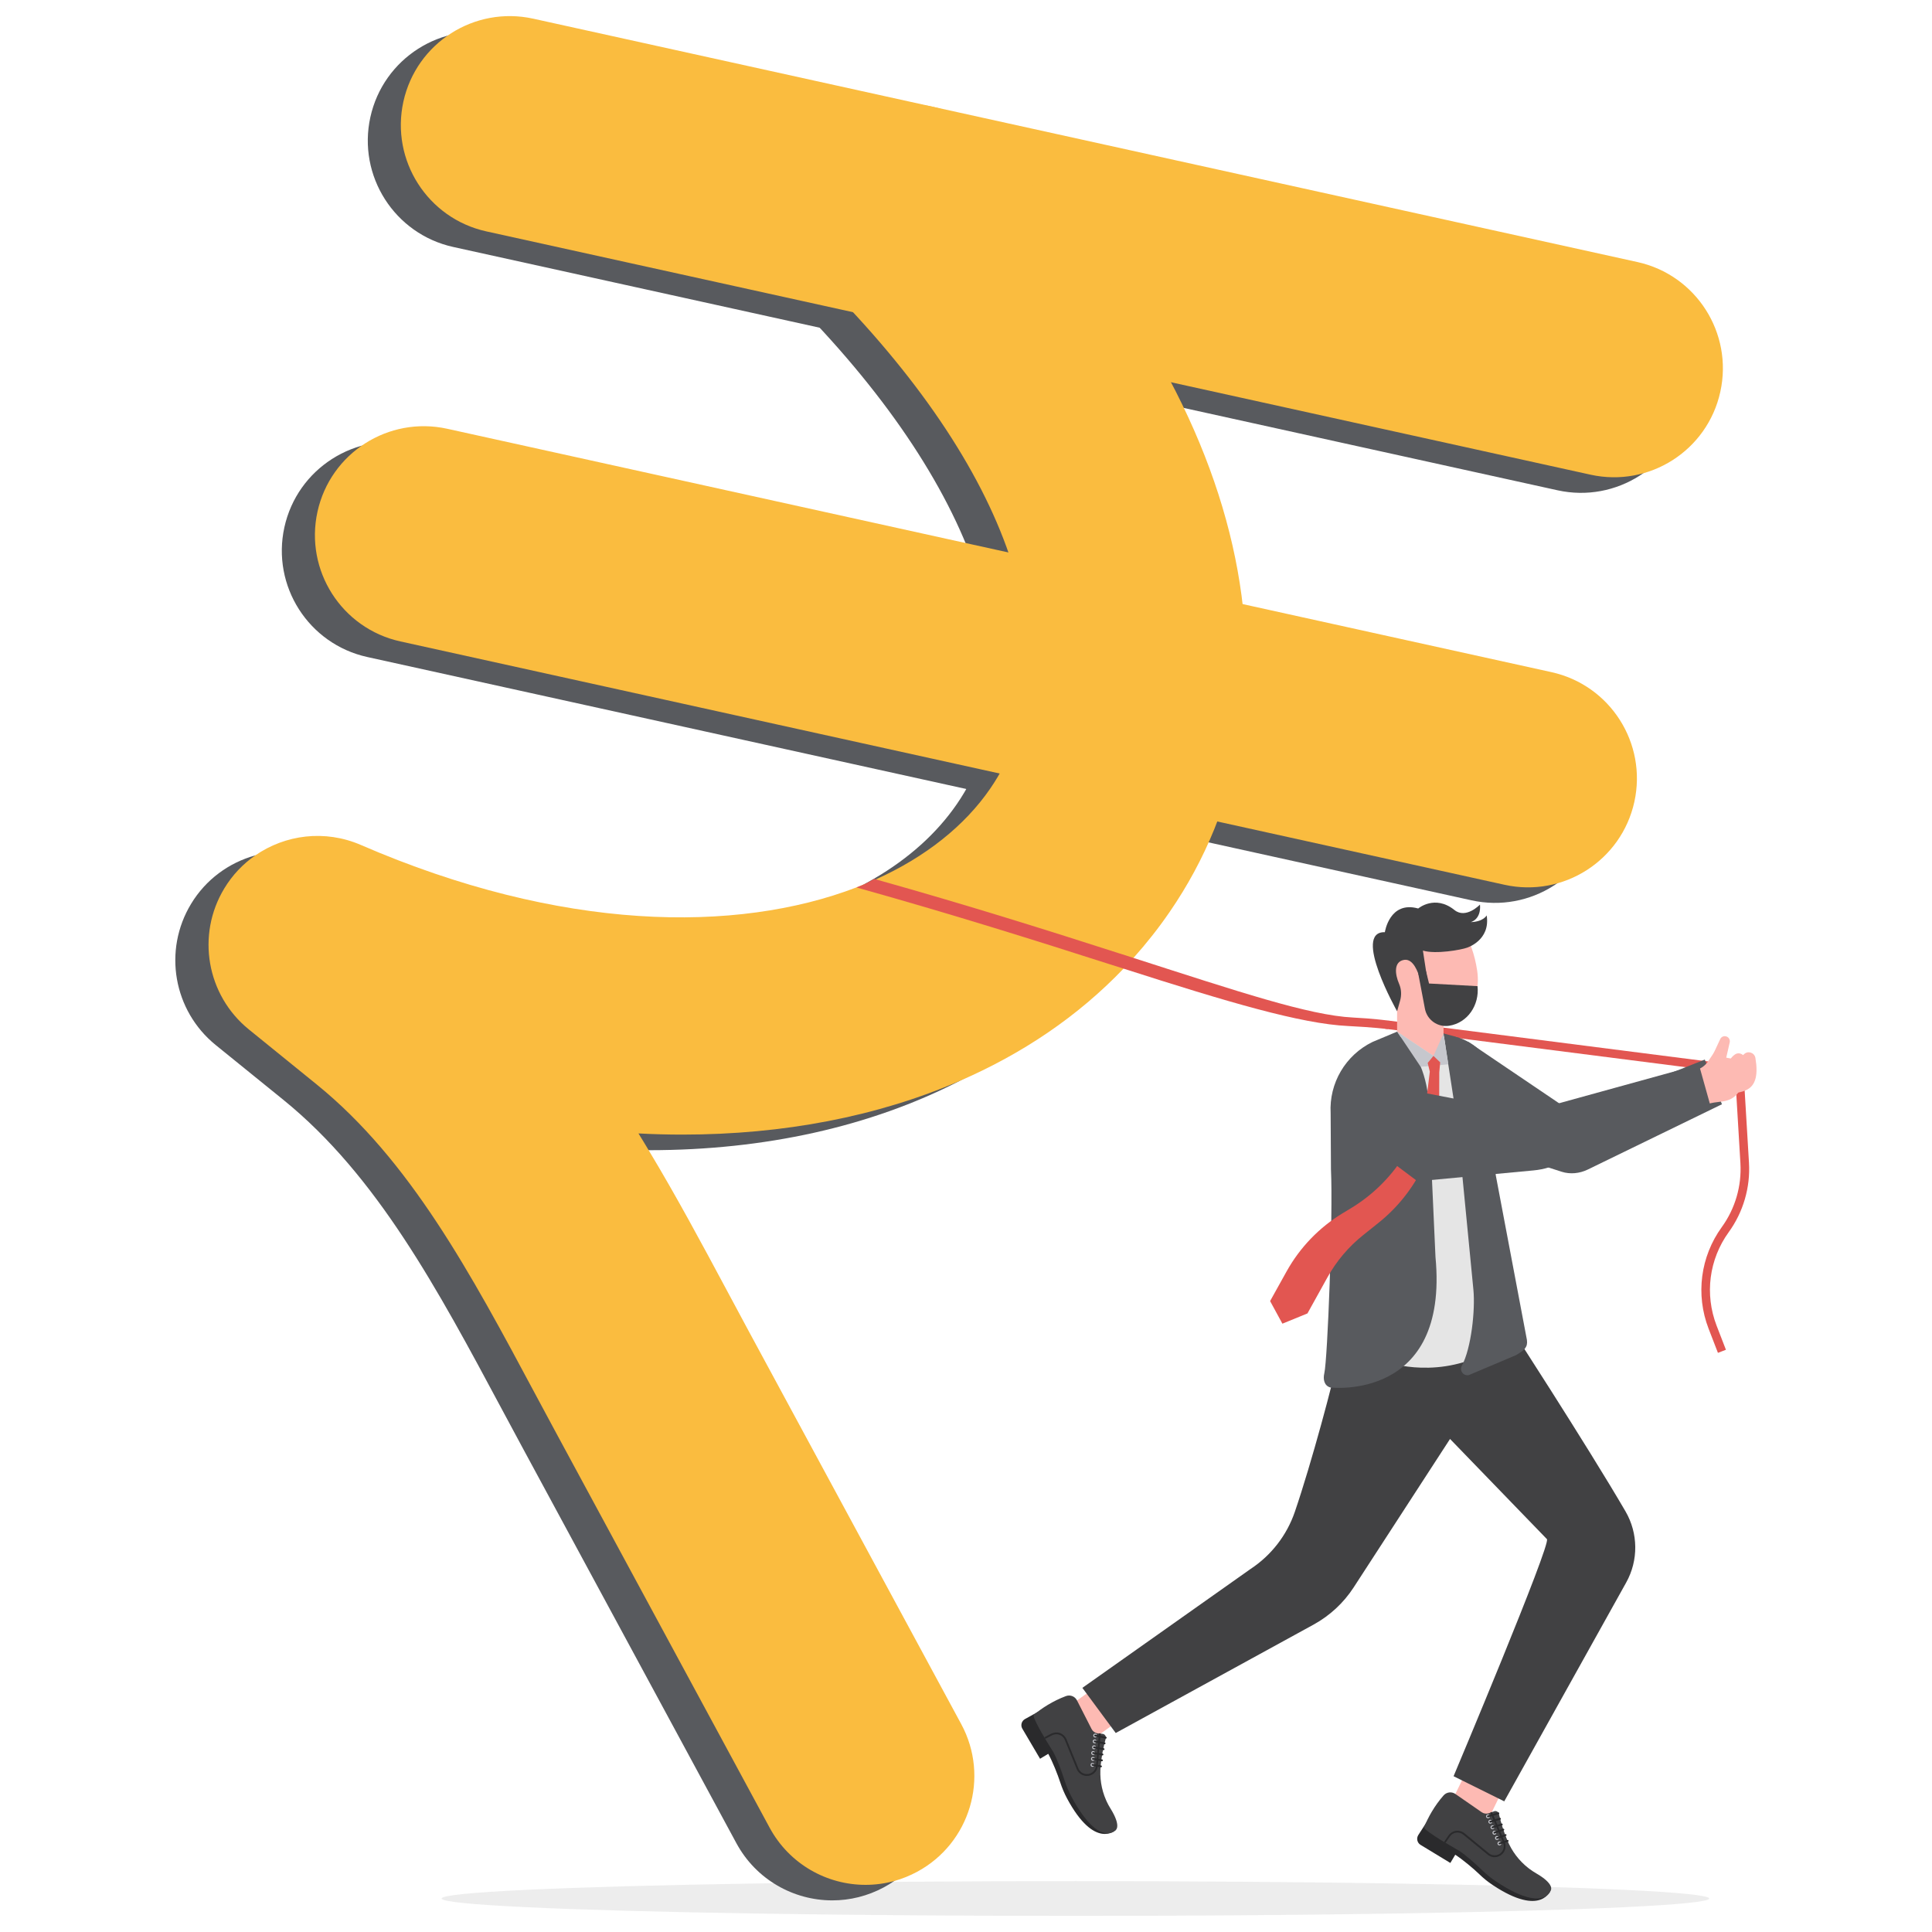 <svg xmlns="http://www.w3.org/2000/svg" enable-background="new 0 0 3000 3000" viewBox="0 0 3000 3000" id="indian-investment-opportunity"><ellipse cx="1669.9" cy="2948" fill="#ededed" rx="984.1" ry="27"></ellipse><path fill="#585a5e" d="M2418.5 761.3L703.8 383.5C612.6 363.4 555 273.1 575.1 181.9l0 0C595.2 90.7 685.4 33.1 776.6 53.2l1714.6 377.9c91.2 20.1 148.8 110.3 128.7 201.5v0C2599.9 723.8 2509.7 781.4 2418.5 761.3zM2284.9 1398L570.3 1020.2c-91.2-20.1-148.8-110.3-128.7-201.5l0 0c20.1-91.2 110.3-148.8 201.5-128.7l1714.6 377.9c91.2 20.1 148.8 110.3 128.7 201.5v0C2466.4 1360.5 2376.1 1418.1 2284.9 1398z"></path><path fill="#585a5e" d="M1764.8,1440.3c-9.3,13.5-19,26.6-29.2,39.3c-4.6,5.8-9.3,11.6-14.1,17.1c-63.5,75-142,135.8-232,182
					c-138,70.9-302.7,107.3-481.3,107.3h-1.1c-22.2,0-44.6-0.6-67.2-1.7c49.7,80,93.8,162.6,137.5,244.2
					c10.9,20.4,21.9,40.9,32.9,61.2l330.8,611.7c41.4,76.6,17.6,170.9-52.4,219.3c-5.1,3.5-10.4,6.8-16,9.8
					c-25.6,13.8-53.1,20.4-80.3,20.4c-60.1,0-118.2-32.1-148.9-88.7l-330.8-611.8c-11.2-20.7-22.4-41.6-33.6-62.5
					c-99.7-186.3-193.9-362.4-339-480l-105.3-85.3c-65.6-53.3-81.9-146.8-38.1-219.1c23-38,58.9-63.9,99.1-75.1
					c36.2-10.2,76-8.3,112.7,7.7c341.7,148.2,637.4,136.8,823,42.4c3.5-1.8,7-3.6,10.3-5.5c5.2-2.7,10.2-5.5,15.1-8.4
					c54.5-31.7,98-71.1,128.8-115.9c132.5-192.8,40.2-482.7-246.9-775.5c-65.4-66.6-64.3-173.7,2.4-239.1
					c21.2-20.8,46.5-34.8,73.2-42.2c57.4-15.9,121.4-1,166,44.5c204.8,209,333.3,422.5,381.6,634.5
					C1910.2,1081,1876.5,1277.8,1764.8,1440.3z"></path><path fill="#fabc3f" d="M2469.8 737.1L755.2 359.3C664 339.2 606.3 248.9 626.4 157.7l0 0C646.5 66.5 736.8 8.9 828 29l1714.6 377.9c91.2 20.1 148.8 110.3 128.7 201.5v0C2651.3 699.6 2561 757.2 2469.8 737.1zM2336.3 1373.9L621.7 996c-91.2-20.1-148.8-110.3-128.7-201.5l0 0c20.1-91.2 110.3-148.8 201.5-128.7l1714.6 377.9c91.2 20.1 148.8 110.3 128.7 201.5l0 0C2517.7 1336.3 2427.5 1394 2336.3 1373.9z"></path><path fill="#fabc3f" d="M1816.2,1416.1c-17.2,25.1-36,48.8-56.1,71.3c-5,5.7-10.2,11.1-15.4,16.6
					c-70.6,73.9-157,132.3-255.1,174.7c-126.8,54.9-273,83.1-429.9,83.1c-22.5,0-45.3-0.6-68.3-1.8c5.3,8.6,10.7,17.3,15.8,26
					c43.3,71.9,82.7,145.4,121.7,218.2c10.9,20.5,21.9,41,32.9,61.3l330.8,611.7c44.4,82.2,13.8,184.8-68.3,229.2
					c-11.5,6.2-23.4,11-35.4,14.3c-14.8,4.1-29.9,6.1-44.9,6.1c-60.1,0-118.2-32.1-148.9-88.7l-330.8-611.7
					c-11.2-20.7-22.4-41.6-33.6-62.5c-99.7-186.4-193.9-362.4-339-480l-105.3-85.4c-65.6-53.2-81.9-146.7-38.1-219
					c12.5-20.7,28.9-37.9,47.8-51c46.9-32.7,108.7-40.5,164.1-16.5c310.6,134.6,583.1,137.5,769.6,66c4.2-1.6,8.4-3.2,12.4-4.9
					c6.1-2.5,12-5,17.8-7.6c77.5-34.9,138-83.4,177.5-140.8c132.5-192.8,40.2-482.7-246.9-775.5c-65.4-66.7-64.3-173.7,2.4-239.1
					c6.9-6.7,14.2-12.8,21.8-18c66.4-46.5,158.7-39.5,217.4,20.3c204.8,209,333.3,422.5,381.6,634.5
					C1961.5,1056.8,1927.9,1253.7,1816.2,1416.1z"></path><path fill="#e25651" d="M2149.2,1596l1.5,1.4l2,0.3l541.5,69.2l8.3,139.3c2.1,35.3-8.1,70.5-28.9,99.2
			c-33.2,45.9-40.9,104.9-20.5,157.8l14.5,37.5l12.4-4.8l-14.5-37.5c-18.7-48.7-11.7-103,18.9-145.2c22.5-31.1,33.7-69.4,31.4-107.7
			l-9-150.3l-550.4-70.4"></path><path fill="#fdbab3" d="M2618.4,1727.4l51.4-22.5c5.6-2.5,11.4-4.4,17.3-5.9c18-4.7,47.9-1.7,38.7-56.2c-1.4-8.3-11.6-11.8-17.6-5.9
			c-10.7,10.7-16.1,7.4-27.7,5.4l5.4-23.7c1-4.4-1.9-8.8-6.4-9.5l0,0c-3.5-0.6-6.9,1.2-8.4,4.5l-12.2,26.2
			c-3,6.4-7.9,11.7-14.1,15.1l-45.5,25.1"></path><path fill="#585a5e" d="M2251.7,1763.9l172.4,55.3c0.3,0.1,0.6,0.2,0.9,0.3c13.3,4.2,27.8,2.7,40.4-3.4l208.4-101.4l-26.6-69.4
			c0,0-204,82.2-214.2,76l-153.2-103.6l-18.3,12.5l-36.8,86.9L2251.7,1763.9z"></path><rect width="64.9" height="63.2" x="2262.2" y="2754.9" fill="#fdbab3" transform="rotate(-64.02 2294.615 2786.453)"></rect><path fill="#2a2a2c" d="M2407.9,2934.7c0,0-13.6,43.1-90-7.6c-7.5-5-14.5-10.6-20.9-16.9c-9.3-8.9-25.2-22.3-37.3-30.2l-7.6,12.8
				l-46.6-28.3c-4.9-3.2-6.3-9.7-3.4-14.7l18.1-28.1c0,0,79.4,45.5,80.4,46.8c1,1.3,61.6,52.7,61.6,52.7L2407.9,2934.7z"></path><path fill="#414143" d="M2354.8,2939.6l-2.7-1.3c-8.4-4-18.1-9.5-29.1-16.9c-7.5-4.9-14.5-10.6-20.9-16.8
				c-9.3-8.9-24.8-23.2-36.9-31.1c0,0-9.5-5.3-20.4-11.9c-0.8-0.5-1.6-1-2.4-1.4c-1.9-1.1-3.8-2.3-5.6-3.4c-0.8-0.5-1.6-1-2.4-1.5
				c-1.5-0.9-2.9-1.8-4.3-2.7c-0.8-0.5-1.6-1-2.4-1.6c-9.8-6.4-17.4-12.2-16.3-14.1c3.4-8.1,7.3-16,11.7-23.4
				c5.3-9,11.4-17.5,18.4-25.5c4.6-5.3,12.5-6.4,18.3-2.4l41,28.4c3.2,2.2,7.1,2.8,10.7,1.7c0.4-0.2,0.8-0.3,1.2-0.4l0.2-0.1
				l1.1-0.4l0.1-0.1l0.2,0l2.6-1l0.1,0l2.6-1l0.2-0.1c3.3-1.3,6.9,0.6,7.7,4c3.3,14.3,7.6,28,13.1,41.1c7,16.9,18.2,31.7,32.4,42.8
				c0.8,0.6,1.7,1.3,2.5,1.9c3.2,2.3,6.4,4.5,9.9,6.5c28.4,16.4,22.9,25.7,22.9,25.7S2401.8,2961,2354.8,2939.6z"></path><circle cx="2310.5" cy="2820.4" r="3" fill="#c6c7cd"></circle><path fill="#2a2a2c" d="M2309.7,2821.6c0.3,0.2,0.8,0.3,1.2,0.2l16.1-4.7c0.8-0.2,1.2-1,1-1.8c-0.2-0.8-1-1.2-1.8-1l-16.1,4.7
						c-0.8,0.2-1.2,1-1,1.8C2309.2,2821.2,2309.4,2821.5,2309.7,2821.6z"></path><circle cx="2314.1" cy="2828.8" r="3" fill="#c6c7cd"></circle><path fill="#2a2a2c" d="M2313.3,2830c0.3,0.2,0.8,0.3,1.2,0.2l15-4.6c0.8-0.2,1.2-1,1-1.8c-0.2-0.8-1-1.2-1.8-1l-15,4.6
						c-0.8,0.2-1.2,1-1,1.8C2312.8,2829.5,2313,2829.8,2313.3,2830z"></path><g><circle cx="2317.5" cy="2837.4" r="3" fill="#c6c7cd"></circle><path fill="#2a2a2c" d="M2316.7,2838.7c0.3,0.2,0.8,0.3,1.2,0.2l14.4-4.5c0.8-0.2,1.2-1,1-1.8c-0.2-0.8-1-1.2-1.8-1l-14.4,4.5
						c-0.8,0.2-1.2,1-1,1.8C2316.2,2838.2,2316.5,2838.5,2316.7,2838.7z"></path></g><g><circle cx="2320.5" cy="2845.9" r="3" fill="#c6c7cd"></circle><path fill="#2a2a2c" d="M2319.8,2847.1c0.3,0.2,0.8,0.3,1.2,0.1l13.8-4.8c0.8-0.3,1.2-1.1,0.9-1.8c-0.3-0.8-1.1-1.2-1.8-0.9
						l-13.8,4.8c-0.8,0.3-1.2,1.1-0.9,1.8C2319.3,2846.7,2319.5,2846.9,2319.8,2847.1z"></path><circle cx="2324.5" cy="2854" r="3" fill="#c6c7cd"></circle><path fill="#2a2a2c" d="M2323.8,2855.3c0.3,0.2,0.8,0.3,1.2,0.1l13.3-4.6c0.8-0.3,1.2-1.1,0.9-1.8c-0.3-0.8-1.1-1.2-1.8-0.9
						l-13.3,4.6c-0.8,0.3-1.2,1.1-0.9,1.8C2323.3,2854.8,2323.5,2855.1,2323.8,2855.3z"></path><g><circle cx="2328.3" cy="2862.5" r="3" fill="#c6c7cd"></circle><path fill="#2a2a2c" d="M2327.6,2863.8c0.3,0.2,0.8,0.3,1.2,0.1l12.7-4.1c0.8-0.3,1.2-1.1,0.9-1.8c-0.3-0.8-1.1-1.2-1.8-0.9
						l-12.7,4.1c-0.8,0.3-1.2,1.1-0.9,1.8C2327.1,2863.3,2327.3,2863.6,2327.6,2863.8z"></path></g></g><g><path fill="#2a2a2c" d="M2335.9,2874.6c-2.3,4.5-6.5,7.7-11.4,8.8c-5.1,1.2-10.4-0.1-14.5-3.5l-37.9-31.1c-3.1-2.5-7.1-3.7-11-3.1
				c-3.9,0.5-7.5,2.8-9.7,6l-6.7,9.9c-0.8-0.5-1.6-1-2.4-1.4l6.8-10c2.7-3.9,7-6.6,11.7-7.3c4.7-0.6,9.5,0.7,13.2,3.7l37.9,31.1
				c3.4,2.8,7.8,3.8,12.1,2.9c4.1-0.9,7.6-3.6,9.5-7.3c2-3.8,2.1-8.2,0.4-12.1l-19.8-46.6l2.6-1l19.8,46.5
				C2338.4,2864.9,2338.2,2870.2,2335.9,2874.6z"></path></g><g><rect width="64.9" height="63.2" x="1670.3" y="2626" fill="#fdbab3" transform="rotate(-35.767 1702.732 2657.567)"></rect><path fill="#2a2a2c" d="M1732.4,2841.7c0,0-32.4,31.5-75.6-49.3c-4.2-7.9-7.7-16.2-10.5-24.8c-4-12.3-11.6-31.6-18.6-44.3l-12.7,7.7
				l-27.7-47c-2.8-5.1-1-11.5,4-14.5l29.2-16.2c0,0,48.4,77.7,48.7,79.3c0.3,1.7,29.3,75.6,29.3,75.6L1732.4,2841.7z"></path><path fill="#414143" d="M1683.2,2820.9l-1.8-2.4c-5.5-7.5-11.4-16.9-17.7-28.7c-4.2-7.9-7.7-16.2-10.5-24.7
				c-4-12.3-10.9-32.2-17.8-44.8c0,0-5.8-9.2-12.4-20.2c-0.5-0.8-0.9-1.6-1.4-2.4c-1.1-1.9-2.2-3.8-3.3-5.7c-0.5-0.8-1-1.6-1.4-2.4
				c-0.9-1.5-1.7-2.9-2.5-4.4c-0.4-0.8-0.9-1.7-1.3-2.5c-5.6-10.3-9.6-19-7.6-20.2c6.8-5.5,13.9-10.6,21.4-15.1
				c8.9-5.4,18.3-10,28.2-13.7c6.6-2.5,14,0.3,17.2,6.6l22.7,44.5c1.7,3.4,4.9,5.8,8.6,6.6c0.4,0,0.8,0.1,1.2,0.2l0.2,0l1.1,0.1
				l0.1,0l0.2,0l2.7,0.3l0.1,0l2.7,0.3l0.2,0c3.5,0.4,5.8,3.8,4.9,7.2c-3.9,14.1-6.6,28.3-7.9,42.4c-1.8,18.2,1,36.5,8.3,53.1
				c0.4,0.9,0.9,1.9,1.3,2.9c1.7,3.5,3.5,7,5.7,10.4c17.3,27.9,8,33.5,8,33.5S1714.5,2862,1683.2,2820.9z"></path><circle cx="1700.6" cy="2694.9" r="3" fill="#c6c7cd"></circle><path fill="#2a2a2c" d="M1699.3,2695.6c0.2,0.3,0.5,0.6,1,0.7l16.4,3.4c0.8,0.2,1.5-0.3,1.7-1.1c0.2-0.8-0.3-1.5-1.1-1.7
						l-16.4-3.4c-0.8-0.2-1.5,0.3-1.7,1.1C1699.1,2695,1699.2,2695.3,1699.3,2695.6z"></path><circle cx="1699.8" cy="2704" r="3" fill="#c6c7cd"></circle><path fill="#2a2a2c" d="M1698.6,2704.7c0.2,0.3,0.5,0.6,1,0.7l15.3,3.1c0.8,0.2,1.5-0.3,1.7-1.1c0.2-0.8-0.3-1.5-1.1-1.7
						l-15.3-3.1c-0.8-0.2-1.5,0.3-1.7,1.1C1698.4,2704,1698.4,2704.4,1698.6,2704.7z"></path><g><circle cx="1698.8" cy="2713.2" r="3" fill="#c6c7cd"></circle><path fill="#2a2a2c" d="M1697.5,2713.9c0.2,0.3,0.5,0.6,1,0.7l14.8,2.9c0.8,0.2,1.5-0.3,1.7-1.1s-0.3-1.5-1.1-1.7l-14.8-2.9
						c-0.8-0.2-1.5,0.3-1.7,1.1C1697.3,2713.3,1697.3,2713.6,1697.5,2713.9z"></path></g><g><circle cx="1697.4" cy="2722.1" r="3" fill="#c6c7cd"></circle><path fill="#2a2a2c" d="M1696.2,2722.8c0.2,0.3,0.6,0.6,1,0.7l14.4,2.3c0.8,0.1,1.5-0.4,1.7-1.2c0.1-0.8-0.4-1.5-1.2-1.7
						l-14.4-2.3c-0.8-0.1-1.5,0.4-1.7,1.2C1696,2722.2,1696,2722.6,1696.2,2722.8z"></path><circle cx="1697.1" cy="2731.2" r="3" fill="#c6c7cd"></circle><path fill="#2a2a2c" d="M1695.9,2731.9c0.2,0.3,0.6,0.6,1,0.7l13.9,2.3c0.8,0.1,1.5-0.4,1.7-1.2c0.1-0.8-0.4-1.5-1.2-1.7
						l-13.9-2.3c-0.8-0.1-1.5,0.4-1.7,1.2C1695.6,2731.3,1695.7,2731.6,1695.9,2731.9z"></path><g><circle cx="1696.4" cy="2740.5" r="3" fill="#c6c7cd"></circle><path fill="#2a2a2c" d="M1695.2,2741.2c0.2,0.3,0.6,0.6,1,0.7l13.1,2.4c0.8,0.1,1.5-0.4,1.7-1.2s-0.4-1.5-1.2-1.7l-13.1-2.4
						c-0.8-0.1-1.5,0.4-1.7,1.2C1694.9,2740.6,1695,2740.9,1695.2,2741.2z"></path></g></g><g><path fill="#2a2a2c" d="M1697.3,2754.7c-4.2,2.8-9.4,3.7-14.2,2.3c-5.1-1.4-9.1-5-11.1-9.9l-18.6-45.4c-1.5-3.7-4.5-6.6-8.3-7.9
				c-3.7-1.4-7.9-1.1-11.4,0.7l-10.6,5.5c-0.5-0.8-0.9-1.6-1.4-2.4l10.7-5.6c4.2-2.1,9.2-2.5,13.7-0.9c4.4,1.6,8,5.1,9.9,9.5
				l18.6,45.4c1.7,4.1,5,7.1,9.3,8.3c4,1.2,8.4,0.4,11.9-2c3.5-2.4,5.7-6.2,6.1-10.4l4.6-50.4l2.7,0.3l-4.6,50.3
				C1704.2,2747.3,1701.5,2751.8,1697.3,2754.7z"></path></g></g><g><path fill="#414143" d="M2335.8,2797.1l-78.7-39c0,0,152.6-362.5,144.9-368.2l-150.4-155.5l-149.7,230.6
					c-15.6,24-36.9,43.7-61.9,57.5L1732.5,2691l-51.8-70.1l261.3-184.7c32-21.1,56.2-52.3,68.6-88.6
					c25.8-75.4,60.9-206.3,68.1-243.9c6.7-35.5,25.9-67.9,41-100.9l2.5-5.5c0,0,27.3,45.4,214.5,50.2c0,0,127.8,197,187.4,299.4
					c19.8,34.1,20.2,76.1,1,110.5L2335.8,2797.1z"></path></g><g><rect width="72.1" height="128.7" x="2169.4" y="1526.7" fill="#fdbab3"></rect><path fill="#fdbab3" d="M2293.7,1506.9c8.2,54.2-30.2,87.7-67.7,87.7c-37.6,0-68.3-38.4-68.3-87.7s30.5-89.2,68-89.2
			C2263.2,1417.7,2286.3,1458.2,2293.7,1506.9z"></path><path fill="#414143" d="M2258.5,1413.1c-30.3-24.4-56.3-2.4-56.3-2.4c-44.6-12.4-51.8,36.8-51.8,36.8c-51.1-1.4,19,122.8,19,122.8
			l4.7-16.6c2.4-8.5,2-17.7-1.5-25.8c-6.8-15.6-8.5-34.8,7.7-37.4c14.1-2.3,21.7,18.9,24.5,29.2c0.8,2.9,3.8,4.7,6.8,3.9l0,0
			c2.8-0.7,4.6-3.4,4.2-6.3l-6.3-41.2c20.1,6,59.8-1.3,68.4-4.5c0,0,36.8-11.3,30.6-50.2c0,0-4.8,9.8-24.8,10.5
			c0,0,16.5-3.8,14.4-27.3C2298.1,1404.7,2276.3,1427.4,2258.5,1413.1z"></path></g><g><path fill="#e5e5e5" d="M2301.9,1844.2c0,2.3,0,259.7,0,259.7c-79.5,38-152.1,9.8-152,10.4l3.8-437.5l15.7-74.8l56.4,37.6l35.4-29.6
				l22.7,20l4.7,102.1C2288.7,1732.1,2301.9,1841.9,2301.9,1844.2z"></path><path fill="#585a5e" d="M2056.4 2132.3c-2.3 9.7-.1 19.6 9.5 22.2 0 0 184.5 22 163.1-202.8l-10.3-227.8c0-42-13.3-85.8-44.1-114.4l-5.1-7.6-38.2 16c-42 20.4-67.7 64-65.1 110.6l.5 87.3C2070.1 1887.8 2061.4 2111 2056.4 2132.3zM2241.5 1604.7l19.8 5.3c30.7 9 55.1 33.3 55.1 64.6v53.6c0 32.5 2.1 64.9 6.3 97.1l48.3 255.4c1.5 11.3-3.8 15.8-16.8 23.5l-73.3 31c-8.3 2-15.1-6.8-11-14.3h0c14.8-27.6 21-87 18-118.1l-17.6-181.3c-1.6-16.1-2.5-32.2-2.9-48.4L2241.5 1604.7z"></path><polygon fill="#c6c7cd" points="2241.5 1604.7 2248.9 1652.7 2206 1656.5 2169.5 1602 2225.9 1639.6"></polygon><path fill="#e25651" d="M2225.9,1639.6l-9,10.9l3.3,13.5l-3.3,27.5c-9.3,76.8-53.4,145-119.6,184.9l-12.1,7.3
			c-36.5,22-66.6,53.2-87.3,90.4l-25.7,46.2l19.1,35.1l38.9-15.9l31.1-56.1c14-25.3,32.9-47.6,55.5-65.6l23.5-18.8
			c59.6-47.5,94.4-119.6,94.5-195.8l0.1-38l1.4-15.6L2225.9,1639.6z"></path></g><path fill="#414143" d="M2294.3,1531.3L2294.3,1531.3l-75.3-4.1l-4.7-19.2l-12.1,3.5l10.4,54.8c3.3,17.5,19.9,29.2,37.5,26.5v0
		C2279.1,1588.3,2297.4,1560.5,2294.3,1531.3z"></path><g><path fill="#fdbab3" d="M2598.6,1728.1l54.3-14.2c5.9-1.5,11.9-2.5,18-3.1c18.5-1.8,39.8-9.4,39.2-64.7c-0.1-8.5-9.6-13.5-16.4-8.5
			c-12.2,8.9-9.3,20.1-20.4,16.3l9-22.5c1.7-4.2-0.5-9-4.8-10.4l0,0c-3.4-1.1-7.1,0.1-9,3.1l-16.2,24c-4,5.9-9.7,10.3-16.3,12.7
			l-48.9,17.7"></path><path fill="#585a5e" d="M2201.1,1834.3l180.3-16.9c8.4-0.8,16.6-2.4,24.6-5l250.9-92.1l-18.8-67.1l-251.6,69.4
			c-11.6,2.6-23.5,3.1-35.3,1.4l-181.6-35.1l-12,18.7l0.3,94.3L2201.1,1834.3z"></path></g><g><path fill="#e25651" d="M2154.9,1597.9c-1.1,0-22.6-2.8-61.6-4.7c-73.6-3.5-186.7-37.2-348.6-89.1c-7.6-2.4-15.3-4.8-23.1-7.3
			c-108.4-34.7-237.5-75.6-389.7-118.2c-0.7-0.2-1.3-0.4-2-0.6c4.2-1.6,8.4-3.2,12.4-4.9c5.2-2.7,10.2-5.5,15.1-8.4
			c0.9,0.3,1.8,0.6,2.7,0.8c146.7,41.2,271.2,80.6,375.7,114.2c8.3,2.5,16.4,5.2,24.4,7.8c161.9,52,272.4,89.1,340.5,92.5
			c32.3,1.6,54.9,4.8,55.9,4.8L2154.9,1597.9z"></path></g></svg>
